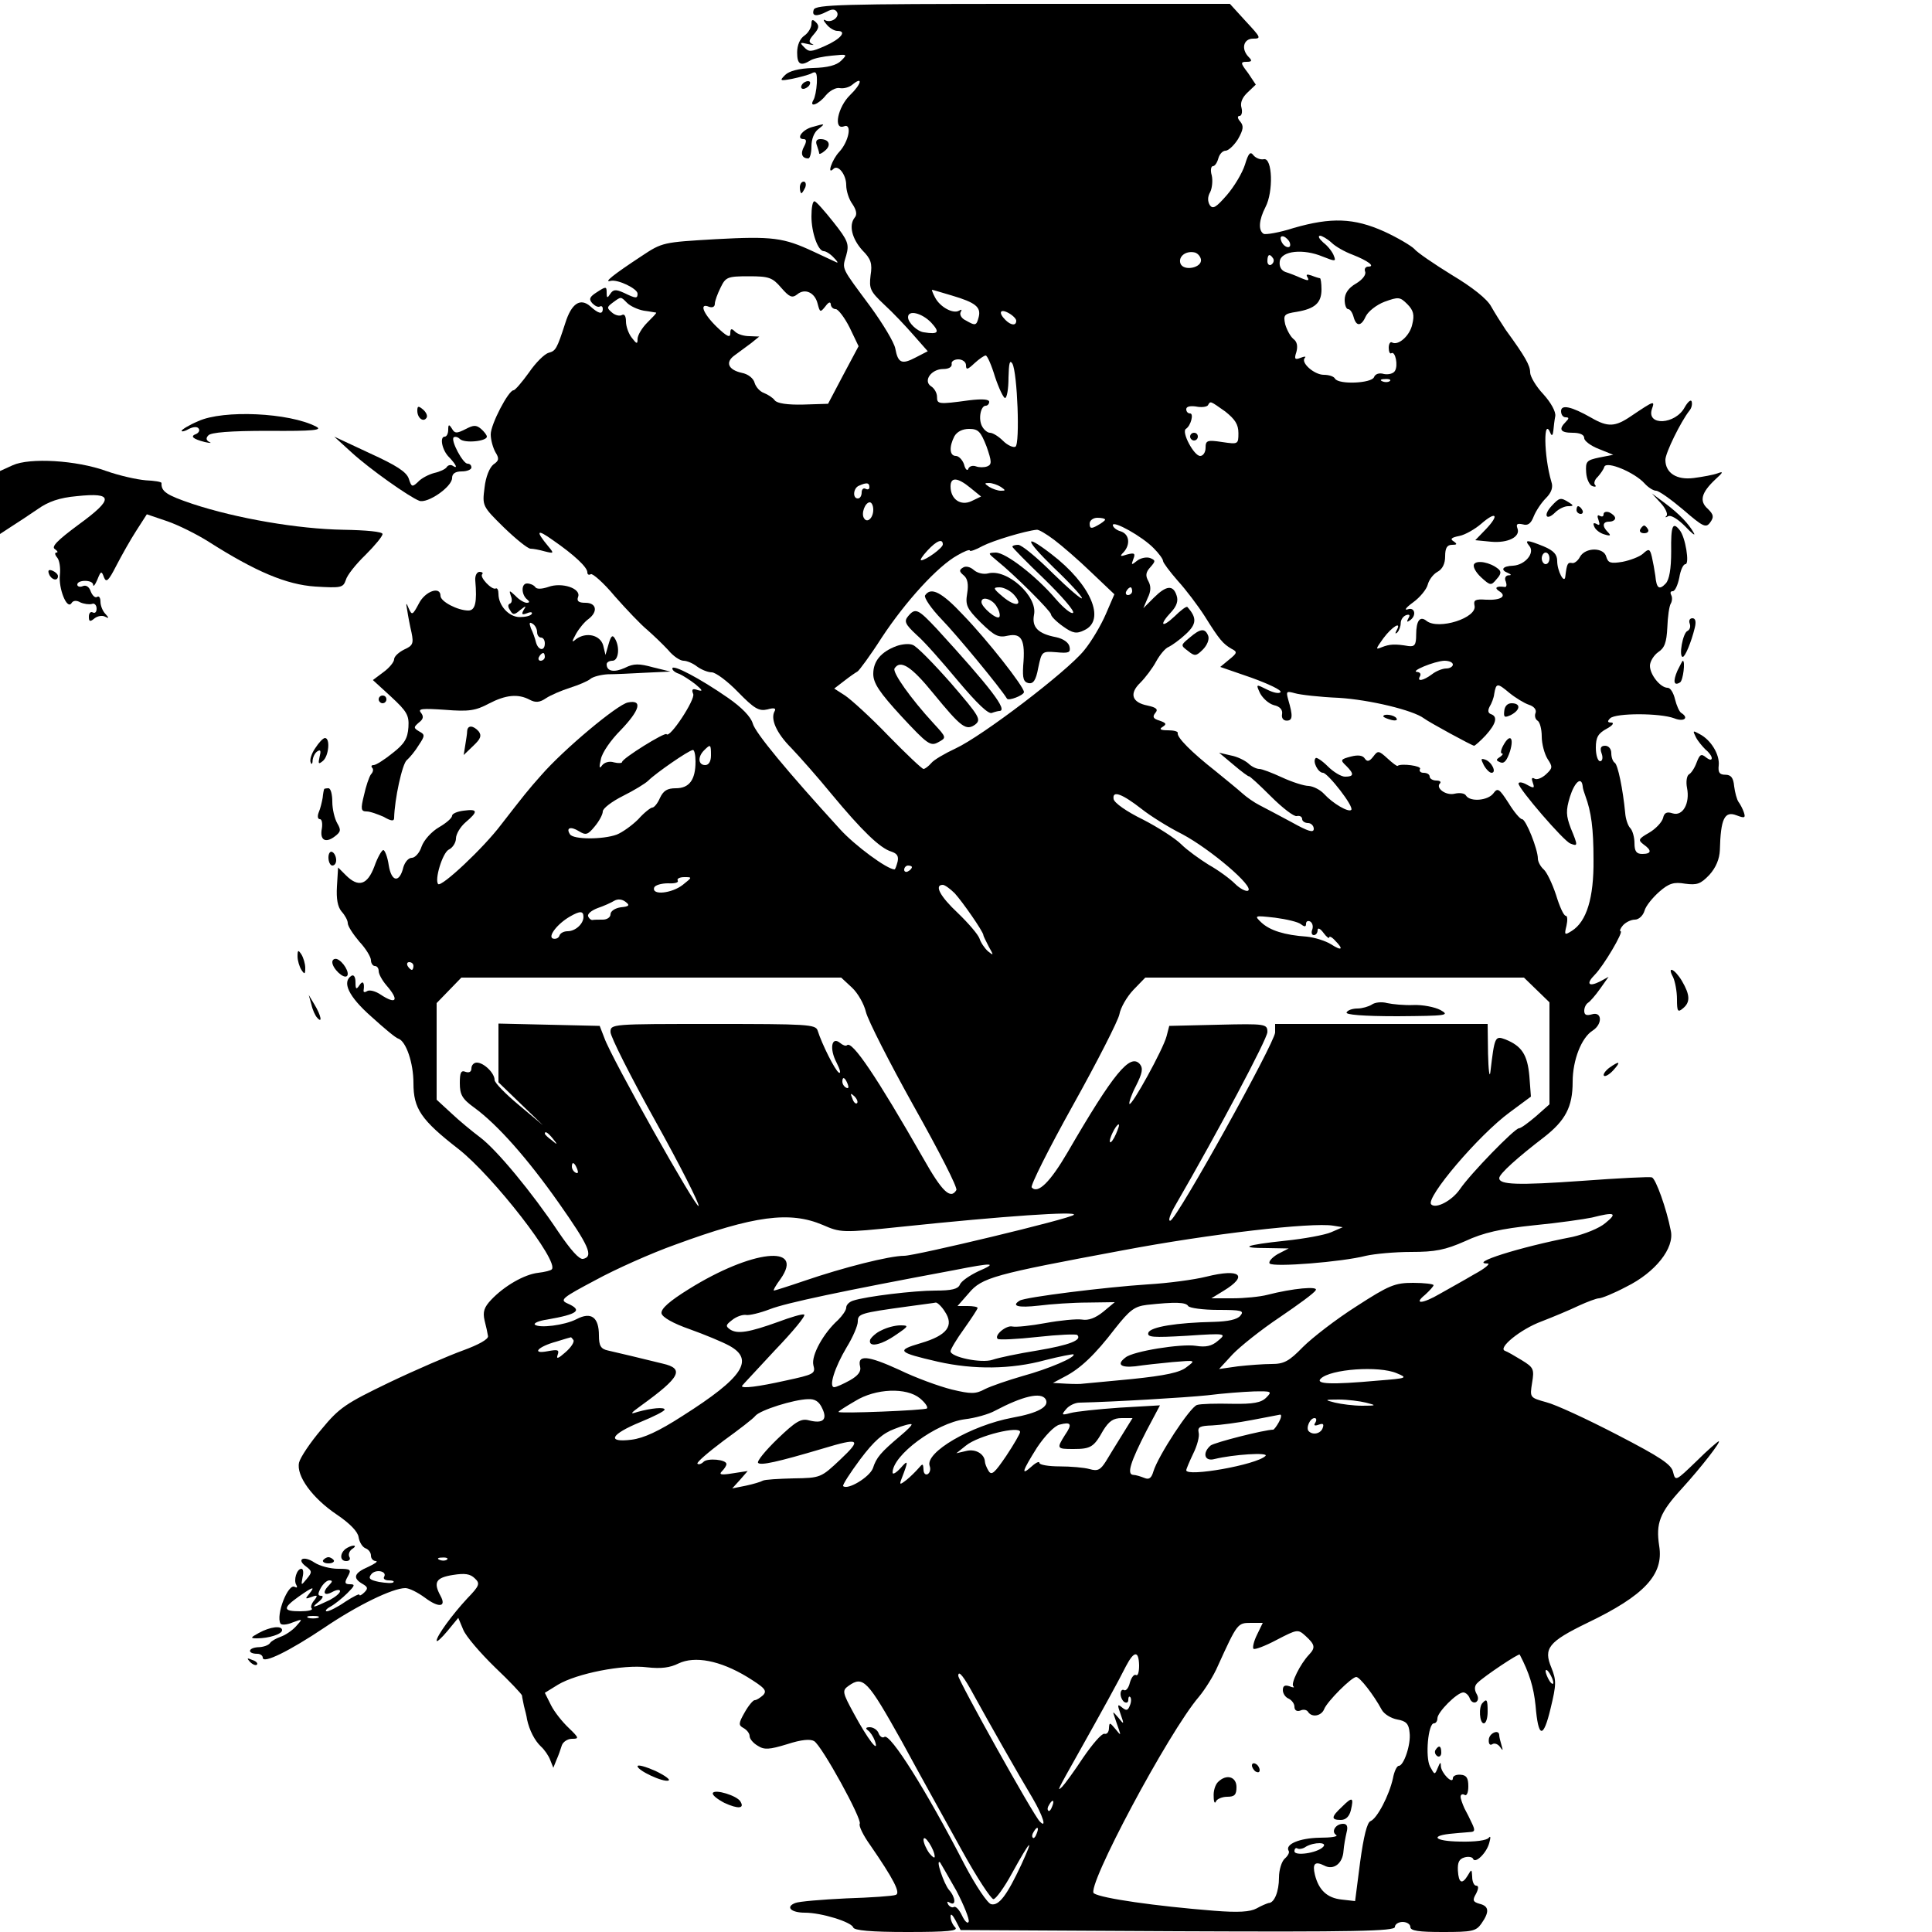 <?xml version="1.0" standalone="no"?>
<!DOCTYPE svg PUBLIC "-//W3C//DTD SVG 20010904//EN"
 "http://www.w3.org/TR/2001/REC-SVG-20010904/DTD/svg10.dtd">
<svg version="1.0" xmlns="http://www.w3.org/2000/svg"
 width="500pt" height="500pt" viewBox="0 0 500 500"
 preserveAspectRatio="xMidYMid meet">
<g transform="translate(0,500) scale(0.1,-0.1)"
fill="#000000" stroke="none">
<path d="M2106 4975 c-6 -17 7 -19 34 -5 13 7 21 7 26 -1 8 -14 -16 -30 -31
-21 -5 3 -4 -2 4 -11 7 -9 20 -17 28 -17 26 0 9 -21 -32 -39 -36 -16 -42 -16
-54 -3 -12 12 -11 13 10 8 13 -3 18 -3 11 0 -10 5 -9 10 4 25 13 15 15 22 6
31 -9 9 -12 8 -12 -4 0 -9 -8 -23 -18 -30 -12 -8 -19 -25 -19 -44 0 -31 9 -36
35 -20 8 5 33 10 55 12 40 4 41 4 24 -13 -12 -12 -35 -18 -73 -19 -37 -1 -62
-8 -72 -18 -15 -15 -14 -16 18 -10 19 4 42 10 50 14 12 7 15 2 14 -25 -1 -18
-5 -38 -9 -44 -12 -21 14 -11 32 12 10 12 26 21 36 19 10 -2 25 2 33 9 28 23
24 2 -6 -27 -32 -31 -44 -91 -16 -81 22 9 13 -39 -12 -66 -19 -20 -33 -62 -15
-44 12 12 33 -15 33 -42 0 -15 7 -37 16 -49 10 -15 13 -27 6 -35 -16 -20 -7
-55 20 -85 22 -22 26 -34 21 -65 -4 -34 -1 -41 35 -75 22 -20 56 -56 76 -79
l37 -42 -31 -16 c-36 -19 -46 -15 -53 23 -3 16 -32 64 -64 108 -77 104 -74 96
-63 133 8 29 5 38 -33 86 -23 29 -45 54 -49 54 -5 1 -8 -17 -8 -39 0 -42 17
-90 32 -90 5 0 17 -7 26 -17 9 -9 12 -14 7 -12 -6 3 -32 15 -60 28 -77 36
-106 40 -253 32 -136 -8 -138 -8 -192 -44 -73 -48 -99 -69 -80 -64 18 5 70
-20 70 -33 0 -13 -4 -13 -35 2 -22 10 -28 9 -36 -3 -7 -11 -9 -11 -9 4 0 16
-2 16 -25 1 -19 -12 -22 -18 -12 -29 7 -7 15 -11 20 -8 4 2 7 -1 7 -6 0 -16
-11 -13 -32 6 -26 23 -49 8 -65 -43 -22 -68 -25 -72 -43 -77 -11 -3 -34 -26
-51 -51 -18 -25 -36 -46 -40 -46 -13 0 -59 -88 -59 -114 0 -15 6 -35 12 -46
10 -16 10 -22 -5 -32 -10 -8 -20 -32 -23 -60 -6 -47 -6 -48 50 -103 31 -30 62
-55 69 -55 7 0 23 -3 37 -7 24 -6 24 -5 9 13 -34 41 -30 46 12 16 55 -38 89
-70 89 -83 0 -6 4 -8 9 -5 4 3 33 -22 62 -57 30 -34 67 -73 84 -87 16 -14 40
-37 54 -52 13 -16 31 -28 40 -28 9 0 25 -7 35 -15 11 -8 28 -15 38 -15 10 0
41 -23 68 -51 42 -43 54 -50 76 -45 17 5 23 3 19 -4 -12 -20 4 -57 43 -96 21
-22 68 -75 104 -119 78 -94 125 -140 155 -149 15 -5 19 -12 16 -26 -3 -11 -6
-20 -8 -20 -19 0 -103 62 -141 104 -136 149 -220 250 -226 274 -5 17 -28 41
-64 66 -72 50 -144 88 -144 76 0 -5 8 -11 18 -14 9 -4 28 -16 42 -27 18 -15
20 -19 6 -15 -14 5 -17 2 -12 -10 6 -14 -61 -116 -69 -104 -4 6 -115 -63 -115
-72 0 -3 -9 -4 -21 -1 -12 4 -25 0 -31 -8 -7 -10 -8 -5 -3 16 3 17 26 50 51
75 50 52 58 80 19 72 -27 -5 -167 -122 -225 -189 -33 -37 -44 -51 -103 -127
-46 -61 -154 -162 -163 -154 -10 11 11 80 27 89 11 5 19 19 19 29 0 11 11 30
25 42 33 28 32 35 -5 30 -17 -2 -30 -8 -30 -13 0 -6 -15 -19 -34 -30 -19 -11
-39 -33 -45 -50 -5 -16 -17 -29 -25 -29 -9 0 -18 -11 -22 -24 -10 -42 -31 -39
-38 5 -3 21 -10 39 -14 39 -4 0 -15 -19 -23 -42 -18 -48 -41 -56 -74 -23 l-20
20 -3 -49 c-2 -33 2 -53 12 -65 9 -10 16 -23 16 -30 0 -8 14 -29 30 -48 17
-18 30 -40 30 -48 0 -8 5 -15 10 -15 6 0 10 -6 10 -13 0 -8 9 -24 20 -37 34
-39 26 -51 -15 -24 -13 9 -29 13 -35 9 -6 -4 -10 -3 -9 2 3 20 -2 27 -11 13
-8 -12 -10 -10 -10 8 0 13 -4 20 -10 17 -26 -16 -8 -54 51 -106 33 -30 64 -56
70 -57 20 -7 39 -63 39 -115 0 -66 19 -95 117 -171 90 -71 261 -291 241 -311
-2 -3 -18 -7 -35 -9 -36 -4 -88 -34 -122 -70 -18 -19 -22 -31 -17 -53 4 -15 8
-34 9 -41 1 -8 -24 -22 -65 -37 -36 -13 -122 -50 -191 -83 -112 -54 -129 -65
-175 -121 -29 -34 -55 -73 -58 -86 -8 -34 34 -92 98 -135 34 -23 54 -44 56
-58 2 -13 10 -26 18 -29 8 -3 14 -11 14 -19 0 -8 6 -14 13 -14 6 -1 -3 -7 -20
-15 -37 -16 -41 -29 -15 -44 14 -8 15 -12 5 -22 -7 -7 -13 -10 -13 -6 0 3 -16
-5 -36 -18 -20 -14 -42 -25 -48 -25 -6 0 -2 6 9 12 11 6 31 22 44 35 19 19 21
23 7 23 -14 0 -15 4 -6 20 10 18 8 20 -25 20 -20 0 -47 7 -61 16 -28 19 -48 9
-22 -10 16 -12 16 -15 2 -32 -15 -18 -15 -18 -11 4 3 12 2 22 -3 22 -12 0 -21
-30 -13 -42 3 -6 2 -8 -4 -5 -17 11 -50 -73 -37 -95 3 -4 17 -3 31 3 27 10 27
10 9 -10 -10 -11 -28 -23 -40 -27 -11 -4 -24 -11 -27 -16 -4 -6 -18 -11 -32
-11 -26 -2 -27 -17 -1 -17 8 0 14 -5 14 -10 0 -17 69 17 160 78 84 57 176 102
209 102 10 0 32 -11 51 -25 36 -27 56 -24 40 5 -19 35 -12 47 32 54 31 5 45 3
57 -9 14 -13 12 -19 -20 -52 -39 -42 -79 -97 -79 -109 0 -5 13 7 28 25 l28 34
13 -31 c7 -17 44 -60 82 -97 38 -36 69 -69 70 -73 0 -4 3 -16 5 -27 3 -11 7
-27 8 -35 6 -28 20 -55 36 -70 9 -8 20 -24 24 -35 l8 -20 8 20 c5 11 11 28 14
38 3 9 15 17 26 17 19 0 19 2 -8 28 -16 15 -37 41 -46 59 l-16 32 34 21 c48
29 169 53 231 45 36 -4 59 -1 81 10 42 20 107 8 178 -35 45 -28 52 -35 41 -47
-8 -7 -17 -13 -22 -13 -4 0 -16 -14 -26 -32 -16 -28 -16 -33 -3 -40 9 -5 16
-14 16 -21 0 -7 9 -18 21 -25 17 -11 30 -10 76 4 37 12 60 14 70 8 20 -12 125
-203 118 -214 -3 -5 9 -30 27 -55 60 -87 80 -125 66 -129 -7 -3 -65 -7 -128
-9 -63 -3 -123 -8 -132 -12 -26 -10 -11 -25 25 -25 43 0 120 -24 125 -38 2 -8
46 -12 140 -12 106 0 133 3 124 12 -7 7 -12 19 -12 28 0 9 5 5 13 -10 l13 -25
562 -3 c454 -2 562 0 562 11 0 7 9 13 20 13 11 0 20 -6 20 -13 0 -10 22 -13
84 -13 76 0 86 2 100 22 21 30 20 45 -5 51 -17 5 -19 9 -9 26 7 14 7 21 0 21
-5 0 -10 10 -10 23 -1 20 -2 20 -11 4 -15 -25 -24 -21 -26 12 -1 21 3 30 17
34 10 3 20 1 22 -3 5 -15 35 14 42 40 4 14 4 20 -1 14 -5 -7 -35 -11 -75 -10
-68 1 -79 16 -16 21 18 2 39 3 46 4 9 1 9 6 2 21 -5 11 -14 29 -20 40 -5 11
-10 25 -10 30 0 6 5 8 10 5 6 -4 10 6 10 22 0 22 -5 29 -20 30 -11 1 -20 -3
-20 -9 0 -17 -30 13 -31 31 0 12 -2 11 -8 -4 -8 -19 -8 -19 -20 3 -13 25 -5
112 10 112 5 0 9 6 9 13 0 16 51 67 67 67 6 0 14 -7 17 -16 3 -8 10 -12 16 -9
6 4 7 12 1 22 -6 11 -5 21 3 28 17 17 107 77 109 73 25 -48 36 -84 41 -132 7
-85 20 -87 39 -7 15 62 15 72 2 105 -21 50 -8 67 93 116 148 71 198 125 186
199 -9 59 1 86 59 149 50 55 102 122 95 122 -2 0 -29 -23 -58 -52 -53 -51 -54
-52 -60 -28 -4 20 -33 39 -145 97 -77 40 -159 78 -183 84 -43 12 -43 12 -37
50 6 36 4 40 -27 59 -18 11 -37 22 -43 24 -20 7 40 56 94 76 31 12 74 30 97
41 22 10 46 19 52 19 7 0 39 13 71 30 75 37 125 100 115 145 -11 57 -39 135
-49 138 -5 2 -86 -2 -180 -9 -169 -12 -215 -10 -215 7 0 11 48 54 116 106 55
43 74 78 74 143 0 57 23 115 52 133 26 17 24 50 -2 42 -14 -4 -20 -2 -20 9 0
8 4 17 10 21 5 3 19 19 31 36 l22 31 -22 -12 c-30 -15 -37 -6 -14 17 23 23 76
113 67 113 -3 0 -1 7 6 15 7 8 21 15 31 15 10 0 21 10 25 23 3 12 21 34 38 49
25 22 38 26 67 21 31 -4 40 -1 63 23 17 19 26 41 27 64 2 81 12 102 43 90 21
-8 24 -7 19 8 -3 9 -10 22 -14 27 -4 6 -9 24 -11 40 -2 22 -8 30 -23 30 -15 0
-19 6 -17 24 3 28 -20 66 -49 81 -18 10 -19 10 -10 -8 5 -10 17 -24 25 -32 9
-7 16 -17 16 -22 0 -6 -6 -5 -15 2 -12 10 -16 8 -24 -13 -5 -14 -14 -28 -20
-31 -6 -4 -8 -20 -5 -35 8 -40 -11 -74 -37 -66 -15 5 -22 2 -25 -12 -3 -11
-19 -28 -36 -38 -28 -16 -29 -19 -15 -30 23 -16 21 -25 -3 -25 -15 0 -20 7
-20 28 0 15 -5 33 -11 39 -6 6 -12 24 -13 39 -6 62 -19 125 -27 130 -5 3 -9
14 -9 25 0 11 -7 19 -16 19 -11 0 -14 -6 -9 -20 4 -11 2 -20 -4 -20 -6 0 -11
16 -11 35 0 27 6 37 28 49 15 8 20 15 13 16 -11 0 -12 3 -4 11 14 14 129 14
166 0 25 -10 39 1 18 14 -5 3 -12 19 -16 35 -4 17 -12 30 -19 30 -19 0 -46 34
-46 57 0 11 10 27 21 35 17 11 22 25 24 64 1 28 5 56 9 62 4 7 4 17 1 22 -3 6
-2 10 4 10 6 0 13 16 17 35 3 19 10 35 16 35 11 0 0 70 -15 88 -18 23 -23 12
-22 -55 0 -46 -5 -73 -14 -83 -17 -18 -24 -13 -27 20 -2 14 -6 36 -9 49 -5 21
-8 22 -23 8 -9 -8 -33 -17 -53 -21 -31 -5 -37 -3 -42 13 -6 25 -54 25 -68 0
-5 -10 -15 -18 -21 -16 -11 2 -13 -2 -17 -35 -2 -21 -21 14 -21 40 0 17 -9 27
-35 38 -42 17 -51 18 -37 1 15 -18 -11 -49 -42 -51 -28 -1 -34 -11 -13 -19 9
-4 9 -6 0 -6 -7 -1 -10 -8 -6 -16 3 -9 2 -15 -3 -14 -21 3 -28 -2 -14 -11 21
-13 4 -24 -34 -22 -28 2 -33 -1 -30 -15 8 -32 -93 -64 -124 -40 -17 14 -27 1
-27 -36 0 -26 -4 -31 -20 -29 -35 6 -49 5 -69 -3 -17 -7 -16 -5 4 23 23 31 49
46 34 20 -4 -8 -3 -9 2 -5 5 5 9 16 9 24 0 9 6 18 14 21 9 3 11 0 6 -8 -5 -9
-4 -11 3 -6 19 12 14 36 -5 29 -10 -3 -4 5 14 18 18 13 35 34 38 46 3 12 14
27 25 33 13 7 20 21 20 40 0 22 5 30 18 30 13 0 14 2 4 9 -10 6 -6 10 15 14
15 3 41 18 57 32 38 33 47 23 12 -14 l-28 -29 41 -4 c44 -4 77 13 68 35 -4 11
0 13 14 10 13 -4 21 2 28 20 6 15 20 36 32 48 14 14 19 28 14 42 -20 67 -21
173 -2 125 3 -7 6 -4 7 7 1 11 3 28 5 38 2 11 -11 35 -31 57 -19 20 -34 46
-34 56 0 18 -12 40 -63 110 -12 18 -29 45 -38 61 -10 19 -49 50 -101 81 -47
29 -91 59 -98 68 -8 8 -43 29 -78 45 -78 35 -137 37 -234 9 -37 -12 -73 -18
-78 -15 -14 9 -12 36 5 69 21 40 18 128 -4 124 -9 -2 -21 3 -27 10 -8 11 -13
6 -22 -24 -7 -22 -28 -57 -47 -79 -28 -32 -36 -37 -44 -26 -6 10 -6 22 1 34 5
10 7 30 4 43 -4 13 -2 24 3 24 5 0 11 9 14 20 3 11 11 20 19 20 7 0 22 14 32
30 14 25 15 34 6 45 -8 9 -8 15 -2 15 5 0 8 9 5 21 -4 13 2 27 16 40 l21 20
-20 30 c-20 26 -20 29 -4 29 14 0 15 3 6 12 -21 21 -14 48 11 48 22 0 20 3
-19 45 l-41 45 -536 0 c-466 0 -536 -2 -541 -15z m1232 -603 c6 -18 -15 -14
-22 4 -4 10 -1 14 6 12 6 -2 14 -10 16 -16z m108 0 c10 -10 35 -24 54 -31 41
-16 60 -31 41 -31 -7 0 -11 -6 -8 -13 3 -8 -7 -21 -24 -31 -19 -11 -29 -25
-29 -42 0 -13 4 -24 9 -24 5 0 11 -9 14 -20 7 -26 20 -25 32 2 6 12 27 29 48
37 36 13 40 13 59 -6 16 -16 19 -28 13 -52 -6 -30 -37 -57 -53 -47 -4 2 -8 -4
-8 -14 0 -10 3 -17 7 -14 10 6 18 -32 9 -46 -4 -7 -17 -10 -28 -8 -13 4 -23 0
-26 -8 -6 -16 -91 -20 -101 -4 -3 6 -16 10 -29 10 -25 0 -61 32 -49 44 4 4 -1
4 -11 0 -15 -6 -17 -3 -11 15 4 15 2 27 -8 34 -8 7 -17 24 -21 38 -5 24 -3 27
30 32 47 8 64 23 64 58 0 16 -2 29 -4 29 -2 0 -12 3 -22 7 -12 4 -15 3 -10 -5
5 -9 1 -9 -16 -2 -13 6 -31 13 -41 16 -11 4 -17 14 -15 28 4 27 61 33 111 12
33 -13 35 -13 29 2 -3 9 -15 25 -27 34 -11 10 -15 17 -9 18 5 0 19 -8 30 -18z
m-338 -43 c4 -22 -45 -32 -53 -11 -6 17 12 33 35 29 8 -1 16 -9 18 -18z m187
2 c3 -5 1 -12 -5 -16 -5 -3 -10 1 -10 9 0 18 6 21 15 7z m-1273 -76 c21 -24
28 -27 41 -17 20 17 46 5 53 -24 6 -23 7 -23 20 -7 8 11 13 13 14 6 0 -7 6
-13 13 -13 6 0 23 -22 36 -48 l23 -48 -40 -75 -39 -74 -64 -2 c-41 -1 -68 3
-74 11 -5 7 -18 15 -28 19 -11 4 -21 16 -24 26 -3 12 -17 23 -33 26 -36 8 -44
28 -18 46 11 8 30 22 42 31 l21 17 -25 1 c-15 0 -31 5 -38 12 -9 9 -12 8 -12
-5 0 -12 -9 -8 -35 17 -36 35 -46 63 -20 52 9 -3 15 0 15 8 0 7 7 26 15 42 13
27 18 29 73 29 52 0 61 -3 84 -30z m442 -20 c61 -18 75 -30 69 -55 -6 -23 -8
-24 -34 -9 -11 5 -16 15 -13 21 4 7 3 8 -4 4 -15 -9 -49 9 -62 34 -6 11 -9 20
-8 20 2 0 25 -7 52 -15z m-841 -19 c8 -8 27 -17 43 -20 16 -2 30 -5 32 -5 2
-1 -9 -12 -23 -26 -14 -14 -25 -33 -25 -42 0 -14 -2 -14 -15 3 -8 10 -15 29
-15 42 0 14 -4 20 -10 17 -6 -4 -18 -1 -26 6 -14 12 -14 14 2 26 22 16 20 16
37 -1z m1007 -46 c0 -14 -14 -12 -28 2 -19 19 -14 30 8 18 11 -6 20 -15 20
-20z m-220 -5 c23 -25 19 -31 -19 -25 -17 2 -41 25 -41 39 0 20 36 11 60 -14z
m165 -140 c10 -30 22 -55 26 -55 5 0 9 24 9 53 1 37 3 47 10 36 13 -23 20
-208 8 -215 -5 -3 -20 3 -32 15 -12 12 -27 21 -34 21 -6 0 -15 7 -20 16 -11
19 -4 54 9 54 5 0 9 5 9 10 0 7 -19 8 -52 4 -80 -11 -83 -10 -83 9 0 10 -7 22
-15 27 -22 14 0 45 31 45 14 0 23 5 22 13 -2 6 6 12 17 12 11 0 20 -7 20 -15
0 -13 4 -12 22 5 12 11 25 20 29 20 4 0 15 -25 24 -55z m1022 -11 c-3 -3 -12
-4 -19 -1 -8 3 -5 6 6 6 11 1 17 -2 13 -5z m-426 -79 c25 -20 34 -33 34 -56 0
-29 -1 -29 -42 -23 -39 6 -43 4 -43 -15 0 -11 -6 -21 -14 -21 -16 0 -49 62
-37 70 13 8 21 40 11 40 -6 0 -10 5 -10 11 0 7 10 9 25 7 14 -3 28 -1 31 3 7
12 5 12 45 -16z m-618 -90 c14 -40 14 -47 2 -52 -8 -3 -21 -3 -29 0 -8 3 -17
1 -20 -6 -2 -7 -8 -2 -11 11 -4 12 -14 22 -21 22 -17 0 -18 24 -4 51 7 12 21
19 38 19 24 0 30 -7 45 -45z m-41 -108 l27 -22 -25 -12 c-28 -13 -54 5 -54 38
0 25 18 24 52 -4z m-262 2 c0 -5 -4 -7 -10 -4 -5 3 -10 -1 -10 -9 0 -9 -4 -16
-10 -16 -14 0 -12 27 3 33 20 9 27 8 27 -4z m340 1 c13 -9 13 -10 0 -10 -8 0
-22 5 -30 10 -13 9 -13 10 0 10 8 0 22 -5 30 -10z m-330 -59 c0 -22 -16 -36
-24 -22 -8 12 3 41 15 41 5 0 9 -9 9 -19z m600 -26 c0 -2 -9 -9 -20 -15 -16
-9 -20 -8 -20 5 0 8 9 15 20 15 11 0 20 -2 20 -5z m126 -74 c13 -13 24 -28 24
-33 0 -4 17 -27 38 -51 21 -23 52 -64 70 -92 38 -61 47 -71 69 -84 16 -8 15
-11 -6 -28 l-23 -19 81 -28 c44 -16 78 -32 75 -37 -3 -5 -18 -2 -34 6 -30 15
-30 15 -19 -9 7 -13 22 -27 36 -31 15 -3 23 -12 21 -23 -2 -10 3 -17 12 -17
16 0 16 13 4 54 -6 22 -5 23 17 17 13 -4 65 -10 114 -12 80 -5 192 -32 220
-53 13 -10 125 -71 130 -71 2 0 16 12 30 27 27 30 32 49 13 55 -7 3 -8 9 -3
19 5 8 11 23 12 33 5 29 8 29 39 3 16 -13 39 -27 51 -31 13 -4 20 -13 17 -21
-3 -7 -1 -16 5 -20 6 -3 11 -22 11 -41 0 -19 7 -45 15 -58 14 -21 13 -24 -4
-40 -11 -10 -24 -15 -30 -11 -7 4 -8 0 -4 -11 5 -14 3 -15 -15 -5 -12 7 -22 8
-22 3 0 -13 117 -149 134 -155 20 -8 20 -6 1 40 -12 32 -13 45 -2 81 12 38 30
54 33 27 0 -5 4 -17 7 -25 15 -41 21 -83 21 -165 1 -99 -18 -160 -56 -184 -19
-12 -20 -11 -14 13 3 14 3 26 -2 26 -5 0 -16 24 -25 54 -10 30 -24 59 -32 66
-8 7 -15 20 -15 28 0 24 -31 102 -41 102 -5 0 -21 19 -35 42 -24 37 -28 40
-39 25 -14 -19 -60 -23 -71 -6 -3 6 -16 8 -29 5 -23 -6 -51 15 -38 27 3 4 -1
7 -10 7 -9 0 -17 5 -17 10 0 6 -7 10 -16 10 -8 0 -12 5 -9 10 5 8 -49 15 -58
8 -1 -2 -13 7 -26 19 -23 21 -25 21 -37 5 -10 -13 -16 -14 -22 -5 -5 8 -17 10
-36 5 -27 -7 -28 -9 -12 -24 21 -21 20 -28 -3 -28 -10 0 -30 12 -45 27 -14 14
-29 24 -31 21 -9 -8 6 -38 19 -38 13 -1 81 -88 73 -96 -7 -7 -47 16 -70 41
-10 11 -28 20 -40 21 -12 0 -43 10 -69 22 -26 12 -52 22 -59 22 -7 0 -20 6
-28 14 -9 8 -29 18 -46 21 l-30 7 37 -31 c21 -18 39 -31 40 -30 2 1 27 -22 57
-52 30 -30 60 -53 67 -51 8 2 14 -2 14 -8 0 -5 7 -10 15 -10 8 0 15 -7 15 -15
0 -11 -14 -7 -57 17 -32 17 -69 37 -83 44 -14 7 -34 21 -45 31 -11 10 -43 36
-70 58 -61 48 -100 87 -97 98 1 4 -10 7 -25 7 -20 0 -24 3 -14 9 11 7 9 10 -8
16 -17 5 -19 10 -11 20 8 9 3 14 -20 19 -41 8 -48 31 -19 59 13 13 32 38 41
55 10 18 24 35 33 38 8 4 28 18 44 33 28 26 29 42 4 70 -2 3 -17 -8 -33 -24
-34 -32 -41 -23 -9 11 14 15 19 29 14 43 -9 28 -27 26 -59 -6 l-27 -27 11 26
c9 18 9 31 2 44 -8 14 -7 23 5 36 14 16 14 18 -1 24 -9 3 -24 0 -33 -7 -15
-12 -16 -12 -10 4 6 15 3 17 -16 12 -18 -6 -20 -5 -9 6 18 20 15 47 -8 54 -11
3 -20 11 -20 16 0 13 76 -29 106 -60z m-258 22 c20 -15 64 -53 96 -84 l60 -57
-22 -51 c-12 -28 -37 -71 -57 -95 -45 -55 -263 -221 -332 -253 -28 -13 -57
-30 -63 -38 -7 -8 -16 -15 -20 -15 -4 0 -45 39 -91 86 -46 48 -97 94 -112 104
l-28 18 26 20 c14 11 30 22 34 24 4 2 33 41 63 88 62 94 145 185 196 213 17
10 32 16 32 12 0 -3 15 2 33 12 27 14 110 39 140 42 5 1 25 -11 45 -26z m-288
-12 c0 -9 -44 -41 -56 -41 -4 0 3 11 16 25 24 26 40 32 40 16z m1570 -36 c0
-8 -4 -15 -10 -15 -5 0 -10 7 -10 15 0 8 5 15 10 15 6 0 10 -7 10 -15z m-1080
-85 c0 -5 -5 -10 -11 -10 -5 0 -7 5 -4 10 3 6 8 10 11 10 2 0 4 -4 4 -10z
m830 -190 c0 -5 -8 -10 -17 -10 -10 0 -27 -7 -37 -15 -23 -17 -40 -20 -31 -5
3 6 0 10 -7 11 -21 1 44 28 70 29 12 0 22 -4 22 -10z m-1920 -235 c0 -16 -6
-25 -15 -25 -18 0 -20 21 -3 38 17 17 18 16 18 -13z m-40 -16 c0 -47 -16 -69
-51 -69 -22 0 -32 -6 -41 -25 -6 -14 -15 -25 -20 -25 -4 0 -21 -13 -36 -30
-16 -16 -41 -34 -56 -40 -36 -13 -113 -13 -121 1 -11 17 2 21 23 8 18 -11 23
-10 41 12 11 13 21 31 21 39 0 8 24 26 52 40 28 14 58 32 66 40 19 19 104 78
115 79 4 1 7 -13 7 -30z m1155 -123 c20 -16 67 -46 105 -65 73 -39 187 -136
170 -146 -5 -3 -21 5 -34 18 -13 13 -43 35 -68 49 -24 15 -56 38 -71 53 -15
15 -60 44 -99 64 -43 21 -74 43 -76 53 -4 24 23 13 73 -26z m-595 -150 c0 -3
-4 -8 -10 -11 -5 -3 -10 -1 -10 4 0 6 5 11 10 11 6 0 10 -2 10 -4z m-593 -46
c-28 -22 -81 -28 -74 -7 2 6 18 11 36 11 17 -1 28 2 25 7 -3 5 5 9 17 9 21 0
21 0 -4 -20z m704 -22 c20 -22 73 -98 74 -108 0 -3 7 -16 14 -30 13 -23 13
-24 -2 -12 -9 8 -19 23 -22 33 -4 11 -29 40 -56 66 -46 43 -62 73 -39 73 5 0
19 -10 31 -22z m-864 -36 c-15 -2 -27 -10 -27 -18 0 -8 -9 -14 -20 -14 -11 0
-23 0 -27 -1 -4 0 -9 4 -11 10 -2 6 9 15 25 21 15 5 35 14 43 19 9 5 20 4 29
-3 12 -9 9 -12 -12 -14z m-97 -25 c0 -18 -21 -37 -41 -37 -10 0 -19 -5 -21
-11 -2 -7 -10 -10 -17 -8 -14 5 11 38 44 57 26 15 35 15 35 -1z m1857 -19 c9
-7 13 -7 13 1 0 7 5 9 11 6 6 -4 8 -13 5 -21 -3 -8 -1 -14 4 -14 6 0 10 6 10
13 0 7 7 4 15 -7 8 -11 15 -16 15 -12 0 4 7 1 15 -8 23 -23 18 -28 -10 -10
-14 9 -43 18 -63 20 -58 4 -95 16 -117 36 -20 19 -19 19 35 13 30 -4 60 -11
67 -17z m-2297 -108 c0 -5 -2 -10 -4 -10 -3 0 -8 5 -11 10 -3 6 -1 10 4 10 6
0 11 -4 11 -10z m1135 -56 c15 -14 31 -42 36 -63 5 -21 61 -131 124 -244 64
-114 114 -211 110 -217 -15 -25 -37 -4 -86 83 -120 210 -184 305 -197 292 -3
-3 -11 0 -18 6 -22 18 -28 -15 -9 -51 9 -18 12 -29 6 -26 -10 6 -44 74 -55
109 -5 16 -27 17 -271 17 -263 0 -265 0 -265 -21 0 -12 52 -115 116 -230 64
-115 114 -214 112 -220 -4 -11 -226 383 -244 435 l-12 31 -131 3 -131 3 0 -76
0 -76 58 -56 57 -55 -62 52 c-35 29 -63 58 -63 65 0 18 -28 45 -46 45 -8 0
-14 -7 -14 -15 0 -9 -6 -12 -15 -9 -12 5 -15 -2 -15 -29 0 -30 6 -41 38 -64
60 -44 137 -131 218 -246 78 -111 91 -139 63 -145 -10 -2 -32 23 -64 70 -68
102 -160 213 -203 245 -20 15 -54 43 -74 62 l-38 35 0 125 0 125 32 33 32 33
492 0 491 0 28 -26z m1772 -6 l33 -32 0 -132 0 -132 -35 -31 c-20 -17 -39 -31
-44 -31 -11 0 -126 -118 -153 -158 -21 -30 -62 -51 -74 -39 -16 16 123 180
204 239 l54 40 -4 53 c-5 56 -20 78 -62 95 -27 10 -28 8 -39 -85 -2 -16 -5 5
-6 48 l-1 77 -275 0 -275 0 0 -22 c-1 -27 -253 -481 -271 -487 -7 -2 -1 16 13
40 110 190 238 431 238 448 0 21 -4 22 -127 19 l-127 -3 -7 -27 c-9 -34 -90
-181 -96 -175 -2 3 5 24 17 47 16 32 19 45 10 56 -25 29 -68 -23 -187 -228
-45 -77 -77 -109 -93 -91 -4 4 44 100 107 213 63 113 117 219 120 235 3 17 19
45 36 63 l31 32 490 0 490 0 33 -32z m-1783 -244 c3 -8 2 -12 -4 -9 -6 3 -10
10 -10 16 0 14 7 11 14 -7z m24 -49 c-3 -3 -9 2 -12 12 -6 14 -5 15 5 6 7 -7
10 -15 7 -18z m670 -80 c-6 -14 -13 -23 -15 -21 -5 5 15 46 22 46 3 0 -1 -11
-7 -25z m-1457 -12 c13 -16 12 -17 -3 -4 -10 7 -18 15 -18 17 0 8 8 3 21 -13z
m63 -79 c3 -8 2 -12 -4 -9 -6 3 -10 10 -10 16 0 14 7 11 14 -7z m1285 -118
c-9 -10 -410 -106 -439 -106 -38 0 -157 -30 -259 -65 -41 -14 -76 -25 -78 -25
-3 0 5 14 17 30 64 91 -75 75 -237 -26 -50 -31 -73 -51 -71 -63 2 -10 30 -26
73 -41 39 -14 85 -33 103 -43 65 -36 35 -82 -121 -181 -62 -40 -101 -58 -133
-62 -65 -8 -54 14 24 46 34 14 62 28 62 32 0 7 -34 4 -70 -6 -21 -7 -19 -4 10
17 101 73 112 95 55 108 -49 12 -119 29 -142 34 -18 4 -23 12 -23 39 0 47 -20
62 -58 42 -31 -16 -97 -24 -108 -14 -3 4 11 10 32 13 80 14 93 24 52 42 -20 9
-12 15 73 60 51 28 145 70 207 92 204 75 296 87 381 51 46 -20 50 -21 202 -5
267 28 459 41 448 31z m1376 -21 c-16 -14 -55 -29 -85 -36 -140 -27 -270 -69
-220 -69 8 0 -7 -13 -35 -28 -27 -16 -67 -38 -88 -50 -46 -27 -70 -28 -39 -3
12 11 22 22 22 25 0 3 -24 6 -53 6 -47 0 -62 -6 -147 -61 -52 -33 -114 -81
-138 -105 -36 -37 -49 -44 -81 -44 -21 0 -60 -3 -87 -6 l-49 -7 35 38 c19 20
74 64 122 96 47 32 90 63 93 70 8 11 -59 5 -125 -12 -19 -5 -60 -9 -90 -9
l-55 0 31 19 c66 40 44 59 -44 37 -32 -8 -100 -17 -152 -20 -108 -7 -318 -33
-331 -42 -23 -14 -4 -19 49 -13 31 4 89 8 127 8 l70 1 -30 -25 c-20 -16 -38
-23 -55 -20 -14 2 -56 -2 -94 -9 -38 -7 -76 -11 -86 -9 -16 4 -48 -23 -38 -32
3 -3 49 -1 103 5 54 6 101 8 103 5 13 -13 -20 -26 -103 -40 -50 -8 -102 -19
-116 -24 -29 -10 -109 7 -109 22 0 5 16 32 35 58 19 27 35 51 35 54 0 3 -12 5
-26 5 l-26 0 29 33 c34 41 65 49 398 111 227 43 490 73 545 64 l25 -4 -30 -13
c-16 -7 -70 -17 -119 -22 -104 -11 -123 -19 -45 -19 l54 -1 -29 -15 c-15 -9
-24 -20 -20 -24 10 -10 187 4 249 20 22 5 74 10 117 10 62 0 88 5 140 28 47
22 92 32 178 41 63 6 131 16 150 20 59 15 67 12 35 -14z m-1623 -125 c-23 -11
-45 -26 -48 -35 -5 -11 -21 -15 -63 -15 -55 0 -180 -15 -213 -26 -10 -3 -18
-11 -18 -18 0 -7 -10 -21 -21 -32 -38 -34 -70 -92 -64 -117 6 -22 2 -24 -72
-40 -72 -16 -113 -21 -113 -14 0 1 39 42 85 92 47 49 82 91 76 93 -5 2 -35 -7
-67 -19 -75 -27 -105 -32 -124 -20 -13 9 -12 12 5 25 11 9 27 14 35 13 8 -2
37 5 63 15 41 16 187 47 477 101 101 20 113 19 62 -3z m-87 -104 c25 -37 6
-62 -62 -82 -65 -19 -60 -24 44 -48 93 -21 190 -20 278 4 39 10 72 16 73 15 8
-7 -65 -38 -131 -56 -38 -11 -82 -26 -98 -34 -24 -13 -36 -13 -86 -1 -32 8
-93 30 -136 51 -81 37 -109 40 -101 8 3 -12 -5 -23 -26 -35 -18 -10 -36 -18
-41 -18 -15 0 1 51 32 103 16 26 29 56 29 67 0 20 6 22 130 39 36 5 68 9 72
10 4 0 15 -10 23 -23z m630 14 c3 -5 38 -10 77 -10 61 0 69 -2 58 -15 -8 -10
-32 -15 -69 -16 -96 -2 -164 -13 -169 -28 -4 -12 12 -13 99 -8 103 7 104 6 81
-13 -16 -14 -32 -17 -57 -13 -38 6 -163 -14 -182 -30 -24 -18 -13 -27 25 -23
20 3 64 8 97 11 60 5 60 5 36 -13 -17 -14 -55 -22 -142 -31 -66 -6 -123 -12
-127 -12 -4 -1 -23 -1 -42 0 l-35 2 30 16 c41 21 79 57 131 125 38 48 50 57
82 61 74 8 101 7 107 -3z m-1591 -88 c3 -5 -6 -19 -21 -32 -18 -16 -24 -18
-20 -7 5 14 1 15 -26 10 -43 -8 -25 12 23 25 19 6 36 11 37 11 1 1 4 -3 7 -7z
m2131 -86 c29 -12 27 -13 -49 -19 -122 -11 -162 -9 -148 5 25 25 151 34 197
14z m-1234 -65 c13 -11 21 -22 18 -26 -6 -5 -229 -14 -229 -9 0 2 19 14 43 28
53 33 133 36 168 7z m896 2 c-13 -13 -33 -17 -89 -16 -40 1 -81 0 -90 -3 -18
-5 -101 -132 -113 -172 -5 -17 -11 -22 -23 -17 -10 4 -23 8 -29 8 -18 1 -7 34
34 114 l35 66 -104 -6 c-57 -4 -114 -10 -128 -14 -22 -6 -24 -5 -11 10 7 9 23
17 35 17 89 2 273 13 331 19 39 5 92 9 120 10 46 1 48 0 32 -16z m-571 -4 c11
-19 -19 -36 -86 -48 -107 -20 -227 -90 -214 -125 3 -8 1 -17 -5 -21 -6 -3 -11
2 -11 12 -1 16 -2 16 -13 3 -7 -8 -21 -22 -31 -30 -18 -14 -19 -13 -12 5 17
44 17 49 -3 26 -12 -13 -21 -18 -21 -12 0 45 112 128 187 138 26 3 62 13 78
22 72 38 119 49 131 30z m-578 -24 c14 -29 2 -40 -34 -31 -21 6 -35 -3 -82
-48 -31 -30 -54 -58 -50 -62 7 -7 49 2 167 37 96 29 102 25 46 -28 -50 -47
-51 -48 -121 -49 -39 -1 -75 -3 -80 -6 -5 -3 -25 -9 -44 -13 l-35 -7 20 22 20
23 -39 -6 c-30 -5 -36 -3 -28 5 7 7 12 15 12 19 0 12 -49 16 -59 6 -6 -6 -13
-8 -16 -5 -3 3 27 29 67 59 40 29 78 58 83 65 13 15 99 42 136 43 18 1 29 -6
37 -24z m1407 15 c28 -7 28 -8 -10 -8 -22 0 -53 4 -70 8 -28 7 -28 8 10 8 22
0 54 -4 70 -8z m-225 -50 c-6 -11 -13 -20 -15 -20 -22 0 -152 -33 -162 -41
-22 -19 -16 -42 10 -35 49 12 142 18 132 8 -23 -23 -205 -55 -205 -37 0 3 8
22 18 43 10 20 17 45 14 55 -3 14 4 17 35 18 21 1 67 7 103 14 36 7 69 13 73
14 4 0 3 -8 -3 -19z m-405 -32 c-15 -24 -34 -55 -43 -70 -14 -22 -21 -26 -42
-20 -14 4 -49 7 -78 7 -28 0 -52 4 -52 9 0 5 -9 1 -20 -9 -29 -26 -25 -13 14
49 20 30 45 56 58 59 30 8 34 2 14 -27 -22 -35 -21 -36 22 -36 45 0 53 5 77
48 15 24 26 32 48 32 l28 0 -26 -42z m499 30 c-5 -7 -2 -9 9 -5 11 4 14 2 10
-9 -5 -14 -25 -19 -36 -8 -8 8 3 34 15 34 5 0 6 -5 2 -12z m-1074 -34 c-51
-43 -62 -56 -71 -84 -9 -23 -65 -57 -77 -46 -2 3 18 34 44 69 36 48 59 68 89
79 22 9 42 14 44 12 2 -2 -11 -15 -29 -30z m310 10 c0 -4 -16 -32 -36 -62 -30
-44 -38 -52 -46 -38 -5 8 -9 19 -9 23 -1 20 -24 34 -48 28 l-26 -6 25 20 c32
26 140 52 140 35z m-1483 -330 c-3 -3 -12 -4 -19 -1 -8 3 -5 6 6 6 11 1 17 -2
13 -5z m-163 -45 c-3 -5 3 -9 12 -9 10 0 15 -2 12 -5 -3 -3 -19 -2 -37 1 -24
5 -29 9 -20 20 11 14 42 8 33 -7z m-142 -21 c-19 -19 -14 -30 8 -18 11 6 20 7
20 2 0 -5 -12 -15 -27 -23 -42 -20 -50 -22 -29 -5 11 9 14 16 8 16 -10 0 -10
5 -2 20 6 11 16 20 22 20 9 0 9 -3 0 -12z m-52 -23 c-11 -13 -10 -14 6 -8 16
6 17 4 7 -9 -7 -8 -10 -18 -6 -21 3 -4 -10 -7 -30 -7 -45 0 -46 8 -4 38 37 26
44 28 27 7z m23 -62 c-7 -2 -19 -2 -25 0 -7 3 -2 5 12 5 14 0 19 -2 13 -5z
m2430 -44 c-8 -16 -12 -33 -9 -36 3 -3 30 7 60 23 54 28 55 28 75 10 24 -22
26 -30 9 -48 -23 -24 -48 -75 -41 -82 4 -4 0 -4 -10 0 -12 4 -17 1 -17 -10 0
-9 7 -19 15 -22 8 -4 15 -13 15 -21 0 -9 6 -13 15 -10 8 4 17 2 20 -3 10 -16
35 -11 42 7 8 20 71 83 83 83 9 0 45 -46 66 -85 6 -11 24 -22 40 -25 23 -4 30
-11 32 -34 4 -30 -15 -86 -28 -86 -5 0 -12 -15 -15 -32 -10 -45 -41 -104 -58
-111 -9 -3 -18 -40 -27 -106 l-13 -101 -35 4 c-37 4 -59 24 -69 64 -7 29 0 36
24 24 24 -13 48 5 50 38 1 14 5 35 8 48 4 15 1 22 -9 22 -19 0 -32 -20 -18
-29 6 -4 -13 -7 -43 -7 -52 -1 -90 -17 -80 -34 3 -4 -2 -13 -10 -20 -8 -7 -15
-29 -15 -49 0 -36 -12 -66 -27 -66 -4 -1 -19 -7 -31 -14 -17 -9 -47 -11 -110
-6 -151 12 -291 32 -311 45 -22 13 193 417 272 509 15 18 38 54 49 80 50 110
51 111 85 111 l31 0 -15 -31z m-305 -79 c0 -17 -3 -28 -8 -25 -5 3 -12 -6 -16
-20 -3 -13 -10 -22 -15 -19 -5 3 -9 -2 -9 -10 0 -8 5 -18 10 -21 6 -3 10 -1
10 6 0 7 2 10 5 7 3 -3 3 -13 -1 -22 -5 -13 -9 -14 -20 -5 -12 10 -13 8 -4
-17 10 -28 9 -28 -6 -9 -14 16 -15 17 -10 3 3 -10 9 -26 12 -35 5 -15 4 -14
-9 2 -15 18 -16 18 -17 3 0 -10 -5 -17 -12 -15 -7 1 -31 -27 -55 -62 -23 -35
-48 -69 -54 -75 -14 -13 -15 -14 43 89 60 107 102 183 122 223 21 40 33 41 34
2z m1072 -45 c0 -5 -5 -3 -10 5 -5 8 -10 20 -10 25 0 6 5 3 10 -5 5 -8 10 -19
10 -25z m-1498 -35 c34 -62 115 -205 150 -263 27 -46 38 -81 19 -61 -16 15
-211 365 -211 377 0 16 14 -1 42 -53z m-188 -117 c47 -87 118 -214 156 -283
38 -69 75 -125 81 -125 6 0 28 30 48 67 48 87 59 98 24 22 -37 -79 -58 -107
-78 -102 -9 2 -39 46 -69 103 -100 194 -192 339 -207 330 -5 -4 -12 1 -15 9
-3 9 -14 16 -23 16 -10 0 -12 -3 -5 -8 6 -4 14 -16 18 -27 13 -37 -19 5 -54
70 -30 55 -31 60 -14 72 38 27 49 15 138 -144z m389 -168 c-3 -9 -8 -14 -10
-11 -3 3 -2 9 2 15 9 16 15 13 8 -4z m-40 -70 c-3 -9 -8 -14 -10 -11 -3 3 -2
9 2 15 9 16 15 13 8 -4z m-264 -60 c0 -5 -6 -1 -14 9 -8 11 -15 27 -15 35 1
17 29 -26 29 -44z m1005 25 c-16 -16 -74 -24 -74 -11 0 7 4 10 8 7 4 -2 14 -1
22 5 21 12 57 12 44 -1z m-949 -113 c20 -38 34 -74 32 -80 -2 -7 -10 0 -17 15
-7 15 -16 25 -21 23 -4 -3 -11 0 -15 6 -4 8 -3 9 4 5 17 -10 15 14 -2 33 -13
15 -36 82 -23 71 2 -3 21 -36 42 -73z"/>
<path d="M3080 3870 c0 -5 5 -10 10 -10 6 0 10 5 10 10 0 6 -4 10 -10 10 -5 0
-10 -4 -10 -10z"/>
<path d="M3079 3350 c-24 -20 -24 -20 -4 -35 17 -14 21 -13 38 4 11 11 17 26
14 35 -8 21 -20 20 -48 -4z"/>
<path d="M3893 3160 c-2 -17 1 -18 18 -10 24 13 25 30 1 30 -11 0 -18 -8 -19
-20z"/>
<path d="M3580 3146 c0 -2 9 -6 20 -9 11 -3 18 -1 14 4 -5 9 -34 13 -34 5z"/>
<path d="M3890 3070 c-6 -11 -7 -20 -3 -20 4 0 2 -4 -5 -9 -11 -7 -11 -9 1
-14 10 -4 17 5 25 29 11 37 -1 46 -18 14z"/>
<path d="M3840 3020 c6 -11 15 -20 20 -20 14 0 1 28 -16 34 -12 4 -12 2 -4
-14z"/>
<path d="M2728 3530 c40 -38 72 -73 72 -78 0 -5 -34 24 -75 64 -41 41 -81 74
-90 74 -8 0 -15 -2 -15 -5 0 -2 37 -40 83 -84 45 -44 79 -83 74 -87 -4 -4 -24
12 -44 35 -51 60 -130 121 -156 121 -21 -1 -21 -1 3 -21 45 -36 140 -131 140
-139 0 -5 14 -19 31 -31 25 -18 35 -20 55 -10 57 26 17 119 -85 197 -73 56
-69 38 7 -36z"/>
<path d="M2492 3531 c-10 -6 -10 -10 2 -20 10 -8 13 -23 9 -47 -5 -30 -1 -39
35 -75 36 -35 46 -40 71 -34 35 7 45 -11 39 -78 -2 -33 1 -42 14 -45 12 -2 19
7 25 40 9 42 9 43 47 40 32 -3 37 -1 34 14 -2 11 -16 21 -35 25 -47 9 -63 26
-57 58 10 48 -70 120 -119 107 -12 -3 -28 1 -37 9 -9 8 -21 11 -28 6z m132
-70 c26 -29 4 -33 -29 -5 -25 21 -26 24 -8 24 11 0 28 -9 37 -19z m-44 -32 c7
-11 9 -23 6 -26 -7 -7 -46 26 -46 39 0 17 30 7 40 -13z"/>
<path d="M2394 3459 c-3 -6 16 -34 43 -62 38 -39 152 -177 169 -205 4 -7 44 9
44 17 0 14 -95 135 -157 199 -56 60 -84 74 -99 51z"/>
<path d="M2350 3405 c-11 -13 -7 -21 22 -48 20 -17 68 -72 108 -120 48 -57 78
-86 87 -82 8 3 17 5 19 5 24 0 -22 60 -162 213 -48 51 -55 55 -74 32z"/>
<path d="M2320 3328 c-40 -15 -60 -39 -60 -72 0 -24 16 -48 73 -110 67 -72 75
-78 95 -67 22 12 22 12 -12 49 -59 64 -107 132 -101 142 15 24 44 5 100 -64
73 -89 85 -98 109 -81 16 13 11 21 -63 107 -45 51 -89 96 -99 99 -9 4 -28 2
-42 -3z"/>
<path d="M3550 2400 c-8 -5 -25 -10 -37 -10 -12 0 -25 -4 -28 -10 -4 -6 42
-10 132 -10 127 1 136 2 111 16 -15 8 -47 14 -70 13 -24 -1 -54 2 -68 5 -14 4
-32 2 -40 -4z"/>
<path d="M2281 1557 c-14 -6 -26 -18 -29 -24 -6 -21 27 -15 66 12 34 23 35 25
12 25 -14 0 -36 -6 -49 -13z"/>
<path d="M3240 431 c0 -5 5 -13 10 -16 6 -3 10 -2 10 4 0 5 -4 13 -10 16 -5 3
-10 2 -10 -4z"/>
<path d="M3152 388 c-7 -7 -12 -23 -11 -37 0 -15 3 -20 6 -13 2 6 16 12 29 12
19 0 24 5 24 25 0 27 -26 35 -48 13z"/>
<path d="M3473 324 c-28 -26 -29 -34 -3 -34 13 0 22 9 26 25 8 34 4 36 -23 9z"/>
<path d="M2075 4780 c-3 -5 -2 -10 4 -10 5 0 13 5 16 10 3 6 2 10 -4 10 -5 0
-13 -4 -16 -10z"/>
<path d="M2101 4671 c-25 -7 -42 -31 -21 -31 7 0 8 -6 1 -19 -10 -18 -6 -31
11 -31 4 0 8 14 8 31 0 19 7 37 18 45 19 15 18 15 -17 5z"/>
<path d="M2114 4624 c3 -9 6 -18 6 -21 0 -3 7 0 15 7 17 14 11 30 -12 30 -10
0 -13 -6 -9 -16z"/>
<path d="M2070 4515 c0 -8 2 -15 4 -15 2 0 6 7 10 15 3 8 1 15 -4 15 -6 0 -10
-7 -10 -15z"/>
<path d="M4360 3946 c-24 -45 -99 -49 -85 -5 8 23 7 23 -54 -18 -41 -28 -60
-29 -103 -4 -51 29 -78 35 -78 17 0 -9 5 -16 12 -16 9 0 9 -3 0 -12 -19 -19
-14 -28 18 -28 19 0 30 -5 30 -14 0 -7 17 -20 38 -28 l37 -15 -36 -7 c-33 -7
-36 -10 -34 -39 1 -17 9 -33 16 -35 8 -3 11 -1 7 3 -4 4 -1 14 7 21 7 8 15 19
17 26 6 16 79 -15 104 -43 10 -11 23 -19 30 -19 7 0 38 -22 70 -49 52 -45 59
-48 70 -33 10 14 9 20 -6 35 -23 20 -17 42 19 76 21 19 22 22 6 16 -11 -4 -38
-9 -61 -12 -45 -6 -74 13 -74 47 0 18 40 99 62 127 6 7 8 17 6 24 -2 6 -10 -1
-18 -15z"/>
<path d="M1080 3937 c0 -19 16 -31 24 -18 3 5 -1 14 -9 21 -12 10 -15 10 -15
-3z"/>
<path d="M513 3910 c-24 -10 -43 -22 -43 -25 0 -3 9 -1 19 5 12 6 22 6 25 1 4
-5 0 -11 -6 -14 -17 -6 -9 -13 22 -21 14 -3 19 -3 12 0 -8 4 -10 10 -3 17 6 8
57 12 155 12 119 -1 142 2 124 11 -69 36 -240 44 -305 14z"/>
<path d="M1160 3888 c0 -10 -4 -18 -9 -18 -14 0 -7 -36 12 -54 18 -19 23 -31
8 -21 -5 3 -12 1 -15 -4 -3 -5 -18 -12 -32 -15 -15 -4 -34 -14 -42 -23 -15
-14 -17 -14 -24 8 -6 18 -33 35 -101 66 l-92 43 45 -41 c47 -43 149 -115 175
-125 21 -8 85 36 85 59 0 11 8 17 25 17 14 0 25 5 25 10 0 6 -4 10 -10 10 -12
0 -44 60 -36 68 4 3 11 1 16 -4 12 -12 70 -6 70 6 0 4 -7 13 -15 20 -13 11
-20 10 -41 -1 -22 -11 -27 -11 -34 1 -8 13 -10 12 -10 -2z"/>
<path d="M33 3796 l-33 -15 0 -81 0 -82 29 19 c16 10 46 30 68 45 28 20 57 30
102 34 95 10 96 -7 4 -74 -54 -40 -71 -57 -61 -63 7 -5 9 -9 4 -9 -5 0 -4 -6
2 -13 6 -7 9 -27 7 -45 -4 -34 18 -91 30 -73 4 7 13 8 23 2 9 -4 23 -6 30 -4
6 3 12 -3 12 -12 0 -9 -4 -13 -10 -10 -5 3 -10 -1 -10 -11 0 -13 3 -14 15 -4
8 6 20 8 27 4 10 -5 11 -4 1 7 -7 7 -13 21 -13 32 0 10 -4 16 -9 12 -5 -3 -12
4 -16 14 -4 12 -12 18 -21 14 -7 -3 -14 -1 -14 4 0 13 40 13 41 0 0 -7 5 -1
11 13 9 23 11 23 17 6 6 -15 12 -9 32 30 14 27 37 68 52 91 l27 42 53 -18 c29
-10 77 -34 107 -53 121 -77 201 -111 276 -116 67 -4 72 -3 79 17 3 12 26 41
51 65 24 24 44 48 44 54 0 6 -42 10 -102 11 -116 2 -275 29 -390 67 -68 23
-81 32 -80 54 0 3 -18 6 -41 7 -23 2 -68 12 -102 24 -77 28 -198 35 -242 15z"/>
<path d="M4298 3698 c12 -13 19 -28 15 -33 -5 -4 -2 -5 4 -1 7 4 25 -7 44 -26
17 -18 27 -26 23 -18 -13 24 -38 50 -74 77 l-35 26 23 -25z"/>
<path d="M4015 3690 c-22 -24 -13 -39 10 -16 9 9 24 16 33 16 15 0 15 2 2 10
-21 13 -24 13 -45 -10z"/>
<path d="M4080 3680 c0 -5 5 -10 11 -10 5 0 7 5 4 10 -3 6 -8 10 -11 10 -2 0
-4 -4 -4 -10z"/>
<path d="M4150 3669 c0 -6 -4 -7 -10 -4 -6 4 -7 -1 -3 -11 4 -12 3 -15 -5 -10
-8 4 -10 2 -6 -7 3 -8 15 -17 26 -20 16 -5 18 -3 9 6 -15 15 -14 27 4 27 8 0
15 4 15 9 0 5 -7 11 -15 15 -8 3 -15 1 -15 -5z"/>
<path d="M4245 3630 c-3 -5 1 -10 10 -10 9 0 13 5 10 10 -3 6 -8 10 -10 10 -2
0 -7 -4 -10 -10z"/>
<path d="M3815 3540 c-4 -6 4 -21 18 -34 24 -22 26 -22 40 -5 12 13 13 20 4
27 -21 17 -55 23 -62 12z"/>
<path d="M127 3514 c6 -15 23 -19 23 -5 0 5 -7 11 -14 14 -10 4 -13 1 -9 -9z"/>
<path d="M1230 3498 c5 -57 0 -78 -18 -78 -27 0 -72 23 -72 38 0 26 -40 12
-56 -20 -16 -30 -18 -31 -26 -13 -7 17 -8 16 -4 -5 2 -14 7 -40 11 -57 6 -29
3 -34 -19 -44 -14 -7 -26 -18 -26 -25 0 -7 -12 -22 -27 -33 l-28 -21 47 -43
c41 -38 47 -48 45 -79 -2 -29 -10 -43 -41 -67 -21 -17 -43 -31 -49 -31 -6 0
-7 -3 -4 -7 4 -3 3 -11 -3 -17 -5 -7 -13 -31 -18 -54 -9 -36 -8 -42 7 -42 9 0
28 -7 44 -14 19 -11 27 -12 27 -3 1 48 21 141 33 150 8 7 22 24 31 39 16 24
16 27 1 35 -15 9 -15 11 -1 23 12 9 13 16 5 26 -8 10 4 11 63 7 62 -5 79 -2
113 16 44 23 76 26 106 10 15 -8 26 -7 42 4 12 8 40 20 62 27 22 7 46 17 53
23 7 6 28 11 45 12 18 0 61 2 97 4 l65 3 -45 11 c-36 10 -50 10 -72 -1 -28
-13 -48 -10 -48 9 0 5 7 9 15 9 16 0 20 36 6 58 -6 10 -10 6 -16 -15 l-8 -28
-6 25 c-8 27 -44 35 -70 16 -12 -10 -12 -8 0 14 8 14 22 31 32 38 25 19 21 42
-8 42 -17 0 -23 4 -19 15 9 22 -42 39 -77 26 -18 -6 -31 -6 -34 0 -4 5 -13 9
-21 9 -16 0 -15 -30 1 -42 6 -5 6 -8 -2 -8 -6 0 -20 8 -29 18 -16 15 -17 15
-12 0 4 -9 3 -18 -2 -20 -6 -2 -6 -9 0 -17 7 -13 11 -13 26 0 15 12 17 12 9 0
-6 -11 -4 -13 9 -8 9 4 15 3 12 -2 -3 -5 -17 -8 -31 -8 -28 0 -55 30 -55 60 0
10 -3 16 -7 14 -10 -5 -43 30 -35 37 3 3 0 6 -7 6 -7 0 -12 -10 -11 -22z m160
-134 c0 -8 5 -14 10 -14 6 0 10 -7 10 -15 0 -21 -17 -19 -23 3 -2 9 -8 26 -13
36 -5 14 -4 17 4 12 7 -4 12 -14 12 -22z m20 -64 c0 -5 -5 -10 -11 -10 -5 0
-7 5 -4 10 3 6 8 10 11 10 2 0 4 -4 4 -10z"/>
<path d="M4373 3386 c3 -8 0 -16 -6 -19 -12 -5 -23 -67 -12 -67 6 0 22 38 31
75 4 16 2 25 -6 25 -7 0 -10 -6 -7 -14z"/>
<path d="M4341 3264 c-12 -28 -9 -40 7 -30 8 5 14 56 7 56 -1 0 -7 -12 -14
-26z"/>
<path d="M980 3190 c0 -5 5 -10 10 -10 6 0 10 5 10 10 0 6 -4 10 -10 10 -5 0
-10 -4 -10 -10z"/>
<path d="M1209 3108 c0 -7 -3 -24 -5 -37 l-4 -25 25 24 c19 18 22 26 14 37
-14 16 -29 17 -30 1z"/>
<path d="M816 3064 c-10 -14 -15 -31 -12 -37 2 -7 5 -4 5 5 1 9 6 20 13 24 8
5 9 0 5 -15 -4 -18 -3 -20 9 -10 15 13 19 59 5 59 -5 0 -16 -12 -25 -26z"/>
<path d="M839 2958 c-1 -2 -3 -12 -4 -23 -2 -11 -6 -28 -10 -37 -4 -10 -3 -18
3 -18 5 0 7 -11 5 -24 -6 -30 9 -39 33 -21 16 12 17 17 7 34 -7 12 -13 37 -13
56 0 19 -4 35 -10 35 -5 0 -11 -1 -11 -2z"/>
<path d="M850 2781 c0 -12 5 -21 10 -21 6 0 10 6 10 14 0 8 -4 18 -10 21 -5 3
-10 -3 -10 -14z"/>
<path d="M770 2525 c0 -11 5 -27 10 -35 8 -12 10 -12 10 5 0 11 -5 27 -10 35
-8 12 -10 12 -10 -5z"/>
<path d="M860 2510 c0 -16 29 -44 38 -36 8 8 -10 38 -26 44 -7 2 -12 -2 -12
-8z"/>
<path d="M4330 2471 c5 -11 10 -36 10 -57 0 -31 2 -35 15 -24 20 16 19 35 -2
71 -19 32 -40 41 -23 10z"/>
<path d="M806 2400 c3 -14 10 -29 15 -34 14 -16 10 6 -7 34 l-15 25 7 -25z"/>
<path d="M4164 2236 c-10 -8 -16 -17 -13 -20 3 -3 14 3 24 14 21 23 17 26 -11
6z"/>
<path d="M895 992 c-16 -12 -16 -32 1 -32 8 0 12 5 8 11 -3 6 0 15 7 20 8 5
10 9 4 9 -5 0 -14 -4 -20 -8z"/>
<path d="M836 962 c-2 -4 4 -8 14 -8 10 0 16 4 14 8 -3 4 -9 8 -14 8 -5 0 -11
-4 -14 -8z"/>
<path d="M670 774 c-22 -12 -23 -14 -5 -14 31 0 65 11 65 21 0 13 -31 9 -60
-7z"/>
<path d="M647 699 c7 -7 15 -10 18 -7 3 3 -2 9 -12 12 -14 6 -15 5 -6 -5z"/>
<path d="M3837 593 c-11 -10 -8 -53 3 -53 6 0 10 14 10 30 0 31 -2 35 -13 23z"/>
<path d="M3853 498 c-1 -11 3 -16 9 -12 6 4 15 0 20 -7 8 -11 8 -10 4 4 -3 10
-6 22 -6 26 0 17 -26 6 -27 -11z"/>
<path d="M3715 471 c-3 -5 -1 -12 5 -16 5 -3 10 1 10 9 0 18 -6 21 -15 7z"/>
<path d="M1650 429 c0 -11 66 -42 80 -37 6 2 -9 13 -34 25 -25 11 -46 17 -46
12z"/>
<path d="M1845 360 c-3 -5 11 -16 30 -26 35 -16 53 -15 41 4 -9 15 -65 32 -71
22z"/>
</g>
</svg>
